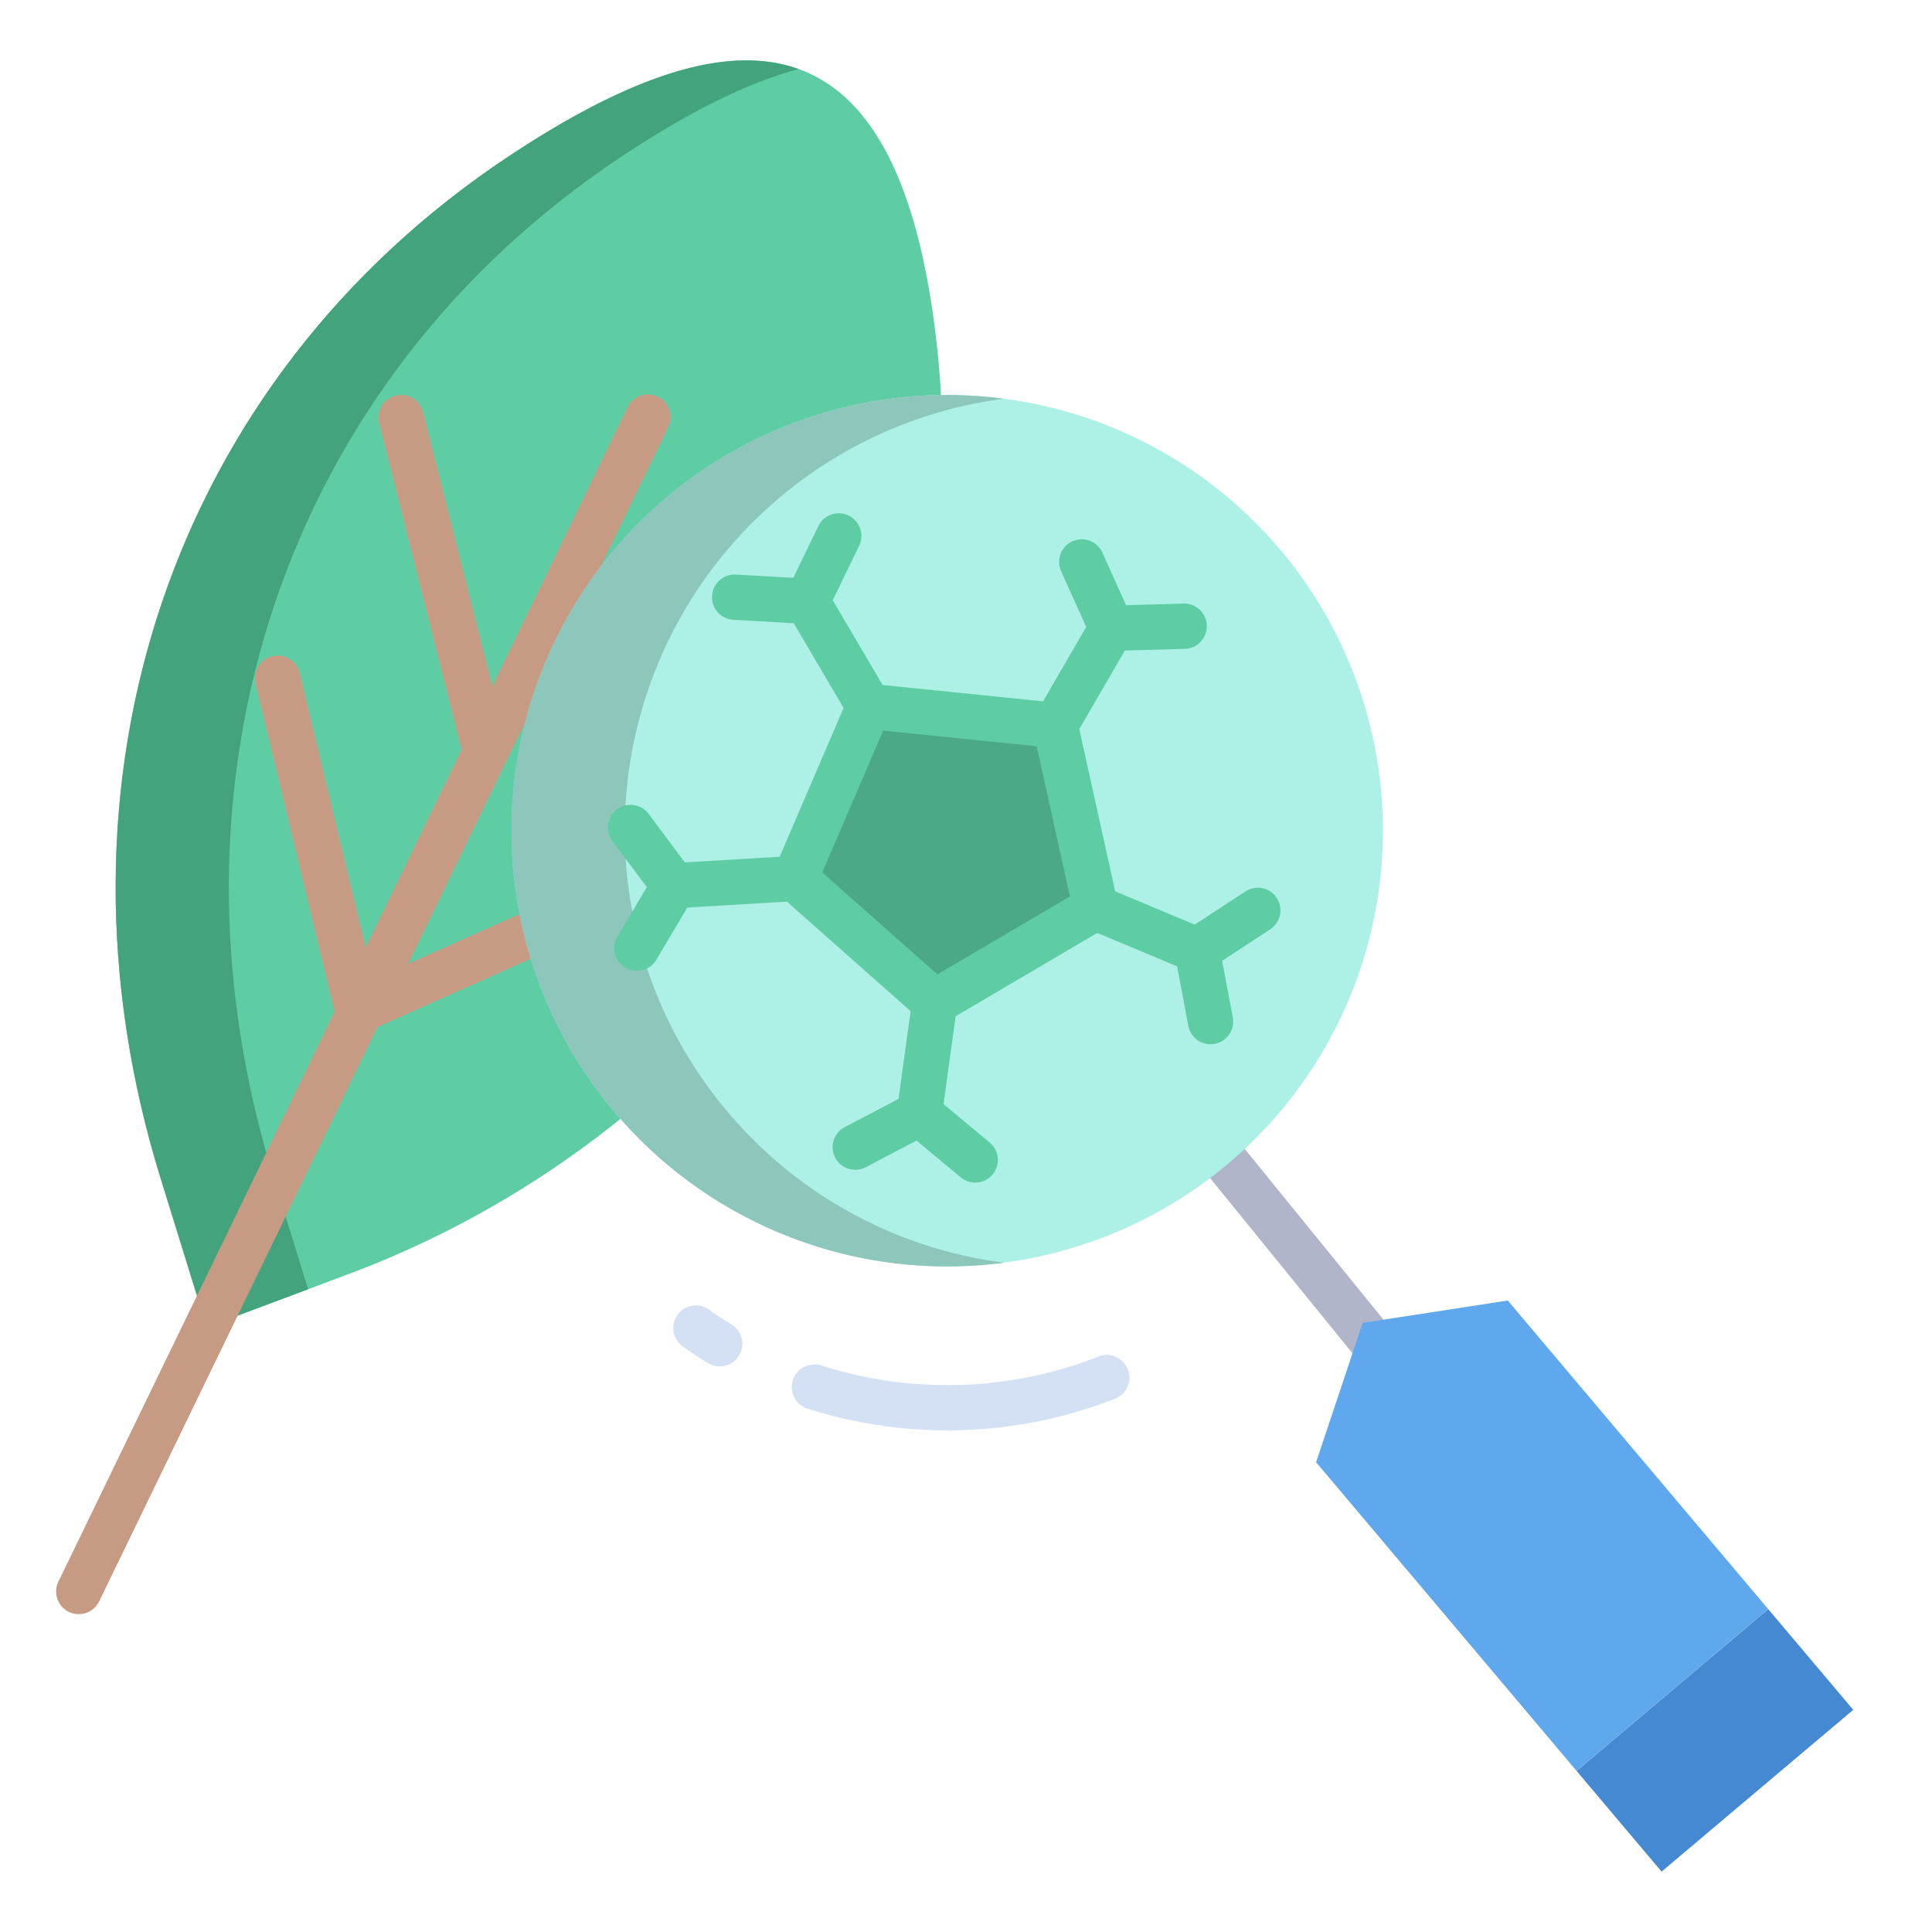 <svg id="Layer_1" data-name="Layer 1" xmlns="http://www.w3.org/2000/svg" viewBox="0 0 512 512"><path d="M247.44,84.63C236.68,6.54,198.04-.65,134.54,41.61,45.48,100.87,9.94,206.93,42.58,312.31l12.2,39.41.05-.02,36.55-13.68a260.121,260.121,0,0,0,73.05-41.51l84.95-191.82v-.01Q248.825,94.735,247.44,84.63Z" style="fill:#5fcda4"/><path d="M72.58,312.31c-32.64-105.38,2.9-211.44,91.96-270.7,17.643-11.742,33.364-19.659,47.1-23.306-19.029-6.851-44.859,1.847-77.1,23.306C45.48,100.87,9.94,206.93,42.58,312.31l12.2,39.41.05-.02,26.835-10.044Z" style="fill:#43a37c"/><path d="M174.341,105.13a6,6,0,0,0-8.017,2.782L130.466,181.9l-18.346-72.68a6,6,0,1,0-11.635,2.937l21.843,86.533L96.916,251.118,79.4,178.333a6,6,0,1,0-11.668,2.807l20.934,87L15.475,419.148a6,6,0,1,0,10.8,5.235L100.033,272.2l41.426-18.489a6,6,0,0,0-4.891-10.959l-28.408,12.68,68.963-142.286A6,6,0,0,0,174.341,105.13Z" style="fill:#c79a83"/><polygon points="329.095 303.528 319.923 311.267 361.521 362.453 370.692 354.715 329.095 303.528" style="fill:#b0b5ca"/><rect x="421.234" y="443.758" width="66.468" height="34.925" transform="translate(-190.319 401.932) rotate(-40.169)" style="fill:#4689d3"/><polygon points="399.58 344.65 468.6 426.44 417.81 469.31 348.78 387.51 361.11 350.58 399.58 344.65" style="fill:#5fa8ed"/><path d="M339.29,145.68A115.469,115.469,0,0,1,164.43,296.51c-.55-.62-1.1-1.26-1.64-1.9a115.469,115.469,0,0,1,176.5-148.93Z" style="fill:#adf0e5"/><polygon points="279.67 192.24 290.34 240.54 247.7 265.62 210.68 232.82 230.28 187.2 279.67 192.24" style="fill:#4ca987"/><path d="M194.43,296.51c-.55-.62-1.1-1.26-1.64-1.9a115.457,115.457,0,0,1,73.219-188.949,116.114,116.114,0,0,0-16.629-.971,115.434,115.434,0,0,0-86.59,189.92c.54.64,1.09,1.28,1.64,1.9A115.393,115.393,0,0,0,266.1,334.639,115.047,115.047,0,0,1,194.43,296.51Z" style="fill:#8dc6bb"/><path d="M190.737,362.116a5.975,5.975,0,0,1-3.128-.884c-2.257-1.383-4.494-2.856-6.646-4.378a6,6,0,1,1,6.928-9.8c1.938,1.37,3.952,2.7,5.986,3.941a6,6,0,0,1-3.14,11.118Z" style="fill:#d4e1f4"/><path d="M251.076,379.063A122.005,122.005,0,0,1,214,373.3a6,6,0,1,1,3.649-11.432,109.936,109.936,0,0,0,73.568-2.4,6,6,0,0,1,4.4,11.162A121.438,121.438,0,0,1,251.076,379.063Z" style="fill:#d4e1f4"/><path d="M338.343,237.965a6,6,0,0,0-8.309-1.725l-13.417,8.8-21.088-8.839-9.5-42.982L298.1,172.4l15.887-.445a6,6,0,0,0-.336-12l-15.233.428-6.253-13.9a6,6,0,1,0-10.943,4.924l6.63,14.736-11.437,19.721-42.511-4.333L220.69,159.069l6.987-14.423a6,6,0,1,0-10.8-5.231l-6.644,13.713-15.214-.857a6,6,0,1,0-.676,11.981l16,.9,13.217,22.472-16.939,39.42-25.138,1.493-9.564-12.829a6,6,0,1,0-9.621,7.172L171.41,235.1,163.635,248.2a6,6,0,1,0,10.32,6.123l8.191-13.808,26.409-1.567,32.767,29.026-3.2,23.244-14.3,7.494a6,6,0,0,0,5.569,10.629l13.5-7.073,11.719,9.741a6,6,0,1,0,7.67-9.229l-12.232-10.166,3.209-23.3,37.542-22.082,21.148,8.865,2.96,15.732A6,6,0,1,0,326.7,269.61l-2.818-14.976,12.741-8.361A6,6,0,0,0,338.343,237.965ZM248.42,258.234,217.9,231.2l16.149-37.582,40.693,4.148,8.8,39.809Z" style="fill:#5fcda4"/></svg>